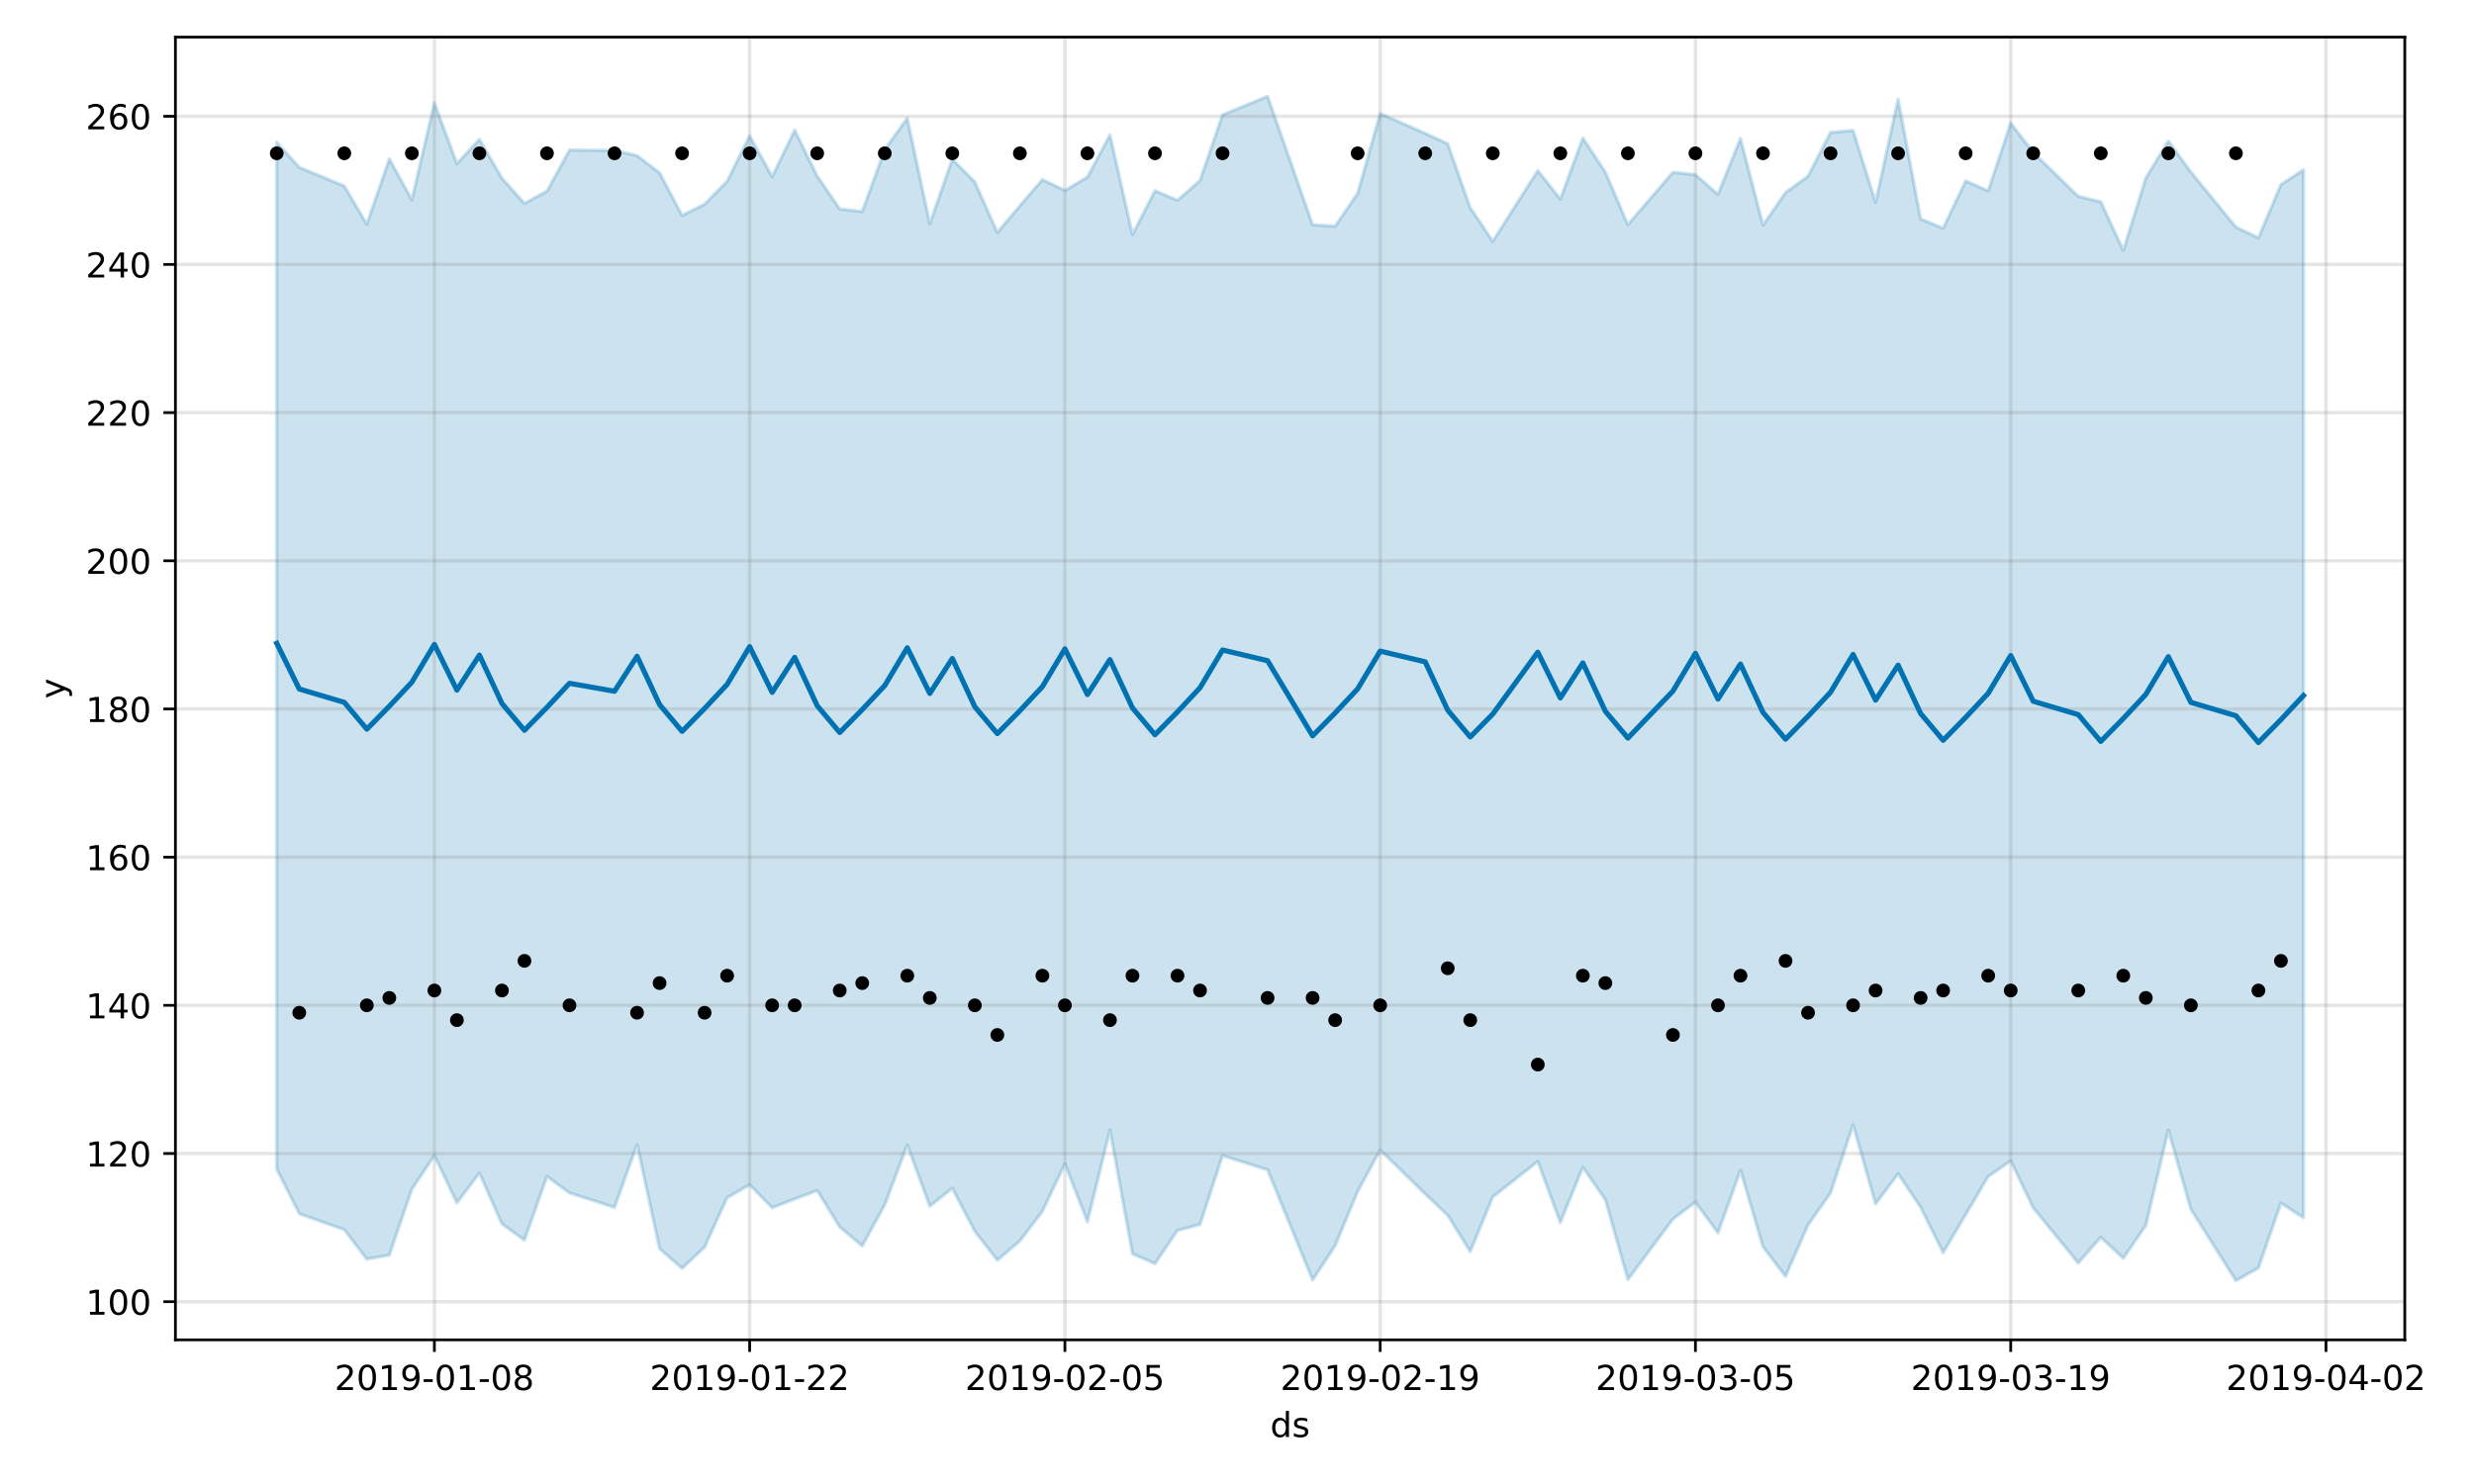 <?xml version="1.0" encoding="utf-8" standalone="no"?>
<!DOCTYPE svg PUBLIC "-//W3C//DTD SVG 1.1//EN"
  "http://www.w3.org/Graphics/SVG/1.1/DTD/svg11.dtd">
<!-- Created with matplotlib (https://matplotlib.org/) -->
<svg height="432pt" version="1.1" viewBox="0 0 720 432" width="720pt" xmlns="http://www.w3.org/2000/svg" xmlns:xlink="http://www.w3.org/1999/xlink">
 <defs>
  <style type="text/css">
*{stroke-linecap:butt;stroke-linejoin:round;}
  </style>
 </defs>
 <g id="figure_1">
  <g id="patch_1">
   <path d="M 0 432 
L 720 432 
L 720 0 
L 0 0 
z
" style="fill:#ffffff;"/>
  </g>
  <g id="axes_1">
   <g id="patch_2">
    <path d="M 51.05 390.04 
L 699.857 390.04 
L 699.857 10.8 
L 51.05 10.8 
z
" style="fill:#ffffff;"/>
   </g>
   <g id="PolyCollection_1">
    <defs>
     <path d="M 80.541 -390.599 
L 80.541 -91.666 
L 87.095 -78.669 
L 100.202 -74.015 
L 106.756 -65.456 
L 113.309 -66.637 
L 119.863 -85.812 
L 126.417 -95.586 
L 132.97 -81.804 
L 139.524 -90.515 
L 146.077 -75.706 
L 152.631 -70.991 
L 159.185 -89.521 
L 165.738 -84.736 
L 178.845 -80.502 
L 185.399 -98.783 
L 191.953 -68.517 
L 198.506 -62.762 
L 205.06 -68.943 
L 211.613 -83.329 
L 218.167 -87.105 
L 224.721 -80.421 
L 231.274 -82.951 
L 237.828 -85.428 
L 244.381 -74.797 
L 250.935 -69.297 
L 257.489 -81.256 
L 264.042 -98.657 
L 270.596 -80.857 
L 277.15 -86.088 
L 283.703 -73.542 
L 290.257 -65.124 
L 296.81 -70.745 
L 303.364 -79.372 
L 309.918 -93.196 
L 316.471 -76.318 
L 323.025 -103.005 
L 329.578 -67 
L 336.132 -64.153 
L 342.686 -73.814 
L 349.239 -75.531 
L 355.793 -95.587 
L 368.9 -91.453 
L 382.007 -59.358 
L 388.561 -69.341 
L 395.114 -85.128 
L 401.668 -97.212 
L 414.775 -84.432 
L 421.329 -78.208 
L 427.883 -67.633 
L 434.436 -83.557 
L 447.543 -93.868 
L 454.097 -76.094 
L 460.651 -92.175 
L 467.204 -82.777 
L 473.758 -59.481 
L 486.865 -77.107 
L 493.419 -82.041 
L 499.972 -73.097 
L 506.526 -91.3 
L 513.079 -69.052 
L 519.633 -60.444 
L 526.187 -75.392 
L 532.74 -84.73 
L 539.294 -104.54 
L 545.847 -81.524 
L 552.401 -90.29 
L 558.955 -80.546 
L 565.508 -67.334 
L 572.062 -78.414 
L 578.616 -89.499 
L 585.169 -94.068 
L 591.723 -80.388 
L 604.83 -64.31 
L 611.384 -71.81 
L 617.937 -65.7 
L 624.491 -75.254 
L 631.044 -103.01 
L 637.598 -79.967 
L 650.705 -59.198 
L 657.259 -62.87 
L 663.812 -81.783 
L 670.366 -77.49 
L 670.366 -382.582 
L 670.366 -382.582 
L 663.812 -378.272 
L 657.259 -362.772 
L 650.705 -365.905 
L 637.598 -381.937 
L 631.044 -390.95 
L 624.491 -380.182 
L 617.937 -359.092 
L 611.384 -373.268 
L 604.83 -374.848 
L 591.723 -387.63 
L 585.169 -396.169 
L 578.616 -376.459 
L 572.062 -379.339 
L 565.508 -365.543 
L 558.955 -368.278 
L 552.401 -403.127 
L 545.847 -373.137 
L 539.294 -394.033 
L 532.74 -393.457 
L 526.187 -380.724 
L 519.633 -375.933 
L 513.079 -366.472 
L 506.526 -391.687 
L 499.972 -375.427 
L 493.419 -381.149 
L 486.865 -381.839 
L 473.758 -366.621 
L 467.204 -381.888 
L 460.651 -391.809 
L 454.097 -374.047 
L 447.543 -382.344 
L 434.436 -361.768 
L 427.883 -371.536 
L 421.329 -390.141 
L 414.775 -393.179 
L 401.668 -398.957 
L 395.114 -375.721 
L 388.561 -366.142 
L 382.007 -366.599 
L 368.9 -403.962 
L 355.793 -398.565 
L 349.239 -379.465 
L 342.686 -373.699 
L 336.132 -376.49 
L 329.578 -363.734 
L 323.025 -392.734 
L 316.471 -380.451 
L 309.918 -376.577 
L 303.364 -379.72 
L 296.81 -372.098 
L 290.257 -364.32 
L 283.703 -379.034 
L 277.15 -385.639 
L 270.596 -366.889 
L 264.042 -397.612 
L 257.489 -388.46 
L 250.935 -370.437 
L 244.381 -371.175 
L 237.828 -380.761 
L 231.274 -394.129 
L 224.721 -380.553 
L 218.167 -392.497 
L 211.613 -379.25 
L 205.06 -372.567 
L 198.506 -369.283 
L 191.953 -381.676 
L 185.399 -386.696 
L 178.845 -388.206 
L 165.738 -388.306 
L 159.185 -376.382 
L 152.631 -372.771 
L 146.077 -380.151 
L 139.524 -391.427 
L 132.97 -384.362 
L 126.417 -402.081 
L 119.863 -373.811 
L 113.309 -385.757 
L 106.756 -366.727 
L 100.202 -377.869 
L 87.095 -383.28 
L 80.541 -390.599 
z
" id="mf30fad35d9" style="stroke:#0072b2;stroke-opacity:0.2;"/>
    </defs>
    <g clip-path="url(#pcf3562e321)">
     <use style="fill:#0072b2;fill-opacity:0.2;stroke:#0072b2;stroke-opacity:0.2;" x="0" xlink:href="#mf30fad35d9" y="432"/>
    </g>
   </g>
   <g id="matplotlib.axis_1">
    <g id="xtick_1">
     <g id="line2d_1">
      <path clip-path="url(#pcf3562e321)" d="M 126.417 390.04 
L 126.417 10.8 
" style="fill:none;stroke:#808080;stroke-linecap:square;stroke-opacity:0.2;"/>
     </g>
     <g id="line2d_2">
      <defs>
       <path d="M 0 0 
L 0 3.5 
" id="mc09f3dad41" style="stroke:#000000;stroke-width:0.8;"/>
      </defs>
      <g>
       <use style="stroke:#000000;stroke-width:0.8;" x="126.417" xlink:href="#mc09f3dad41" y="390.04"/>
      </g>
     </g>
     <g id="text_1">
      <!-- 2019-01-08 -->
      <defs>
       <path d="M 19.188 8.297 
L 53.609 8.297 
L 53.609 0 
L 7.328 0 
L 7.328 8.297 
Q 12.938 14.109 22.625 23.891 
Q 32.328 33.688 34.812 36.531 
Q 39.547 41.844 41.422 45.531 
Q 43.312 49.219 43.312 52.781 
Q 43.312 58.594 39.234 62.25 
Q 35.156 65.922 28.609 65.922 
Q 23.969 65.922 18.812 64.312 
Q 13.672 62.703 7.812 59.422 
L 7.812 69.391 
Q 13.766 71.781 18.938 73 
Q 24.125 74.219 28.422 74.219 
Q 39.75 74.219 46.484 68.547 
Q 53.219 62.891 53.219 53.422 
Q 53.219 48.922 51.531 44.891 
Q 49.859 40.875 45.406 35.406 
Q 44.188 33.984 37.641 27.219 
Q 31.109 20.453 19.188 8.297 
z
" id="DejaVuSans-50"/>
       <path d="M 31.781 66.406 
Q 24.172 66.406 20.328 58.906 
Q 16.5 51.422 16.5 36.375 
Q 16.5 21.391 20.328 13.891 
Q 24.172 6.391 31.781 6.391 
Q 39.453 6.391 43.281 13.891 
Q 47.125 21.391 47.125 36.375 
Q 47.125 51.422 43.281 58.906 
Q 39.453 66.406 31.781 66.406 
z
M 31.781 74.219 
Q 44.047 74.219 50.516 64.516 
Q 56.984 54.828 56.984 36.375 
Q 56.984 17.969 50.516 8.266 
Q 44.047 -1.422 31.781 -1.422 
Q 19.531 -1.422 13.062 8.266 
Q 6.594 17.969 6.594 36.375 
Q 6.594 54.828 13.062 64.516 
Q 19.531 74.219 31.781 74.219 
z
" id="DejaVuSans-48"/>
       <path d="M 12.406 8.297 
L 28.516 8.297 
L 28.516 63.922 
L 10.984 60.406 
L 10.984 69.391 
L 28.422 72.906 
L 38.281 72.906 
L 38.281 8.297 
L 54.391 8.297 
L 54.391 0 
L 12.406 0 
z
" id="DejaVuSans-49"/>
       <path d="M 10.984 1.516 
L 10.984 10.5 
Q 14.703 8.734 18.5 7.812 
Q 22.312 6.891 25.984 6.891 
Q 35.75 6.891 40.891 13.453 
Q 46.047 20.016 46.781 33.406 
Q 43.953 29.203 39.594 26.953 
Q 35.25 24.703 29.984 24.703 
Q 19.047 24.703 12.672 31.312 
Q 6.297 37.938 6.297 49.422 
Q 6.297 60.641 12.938 67.422 
Q 19.578 74.219 30.609 74.219 
Q 43.266 74.219 49.922 64.516 
Q 56.594 54.828 56.594 36.375 
Q 56.594 19.141 48.406 8.859 
Q 40.234 -1.422 26.422 -1.422 
Q 22.703 -1.422 18.891 -0.688 
Q 15.094 0.047 10.984 1.516 
z
M 30.609 32.422 
Q 37.25 32.422 41.125 36.953 
Q 45.016 41.5 45.016 49.422 
Q 45.016 57.281 41.125 61.844 
Q 37.25 66.406 30.609 66.406 
Q 23.969 66.406 20.094 61.844 
Q 16.219 57.281 16.219 49.422 
Q 16.219 41.5 20.094 36.953 
Q 23.969 32.422 30.609 32.422 
z
" id="DejaVuSans-57"/>
       <path d="M 4.891 31.391 
L 31.203 31.391 
L 31.203 23.391 
L 4.891 23.391 
z
" id="DejaVuSans-45"/>
       <path d="M 31.781 34.625 
Q 24.75 34.625 20.719 30.859 
Q 16.703 27.094 16.703 20.516 
Q 16.703 13.922 20.719 10.156 
Q 24.75 6.391 31.781 6.391 
Q 38.812 6.391 42.859 10.172 
Q 46.922 13.969 46.922 20.516 
Q 46.922 27.094 42.891 30.859 
Q 38.875 34.625 31.781 34.625 
z
M 21.922 38.812 
Q 15.578 40.375 12.031 44.719 
Q 8.5 49.078 8.5 55.328 
Q 8.5 64.062 14.719 69.141 
Q 20.953 74.219 31.781 74.219 
Q 42.672 74.219 48.875 69.141 
Q 55.078 64.062 55.078 55.328 
Q 55.078 49.078 51.531 44.719 
Q 48 40.375 41.703 38.812 
Q 48.828 37.156 52.797 32.312 
Q 56.781 27.484 56.781 20.516 
Q 56.781 9.906 50.312 4.234 
Q 43.844 -1.422 31.781 -1.422 
Q 19.734 -1.422 13.25 4.234 
Q 6.781 9.906 6.781 20.516 
Q 6.781 27.484 10.781 32.312 
Q 14.797 37.156 21.922 38.812 
z
M 18.312 54.391 
Q 18.312 48.734 21.844 45.562 
Q 25.391 42.391 31.781 42.391 
Q 38.141 42.391 41.719 45.562 
Q 45.312 48.734 45.312 54.391 
Q 45.312 60.062 41.719 63.234 
Q 38.141 66.406 31.781 66.406 
Q 25.391 66.406 21.844 63.234 
Q 18.312 60.062 18.312 54.391 
z
" id="DejaVuSans-56"/>
      </defs>
      <g transform="translate(97.359 404.638)scale(0.1 -0.1)">
       <use xlink:href="#DejaVuSans-50"/>
       <use x="63.623" xlink:href="#DejaVuSans-48"/>
       <use x="127.246" xlink:href="#DejaVuSans-49"/>
       <use x="190.869" xlink:href="#DejaVuSans-57"/>
       <use x="254.492" xlink:href="#DejaVuSans-45"/>
       <use x="290.576" xlink:href="#DejaVuSans-48"/>
       <use x="354.199" xlink:href="#DejaVuSans-49"/>
       <use x="417.822" xlink:href="#DejaVuSans-45"/>
       <use x="453.906" xlink:href="#DejaVuSans-48"/>
       <use x="517.529" xlink:href="#DejaVuSans-56"/>
      </g>
     </g>
    </g>
    <g id="xtick_2">
     <g id="line2d_3">
      <path clip-path="url(#pcf3562e321)" d="M 218.167 390.04 
L 218.167 10.8 
" style="fill:none;stroke:#808080;stroke-linecap:square;stroke-opacity:0.2;"/>
     </g>
     <g id="line2d_4">
      <g>
       <use style="stroke:#000000;stroke-width:0.8;" x="218.167" xlink:href="#mc09f3dad41" y="390.04"/>
      </g>
     </g>
     <g id="text_2">
      <!-- 2019-01-22 -->
      <g transform="translate(189.109 404.638)scale(0.1 -0.1)">
       <use xlink:href="#DejaVuSans-50"/>
       <use x="63.623" xlink:href="#DejaVuSans-48"/>
       <use x="127.246" xlink:href="#DejaVuSans-49"/>
       <use x="190.869" xlink:href="#DejaVuSans-57"/>
       <use x="254.492" xlink:href="#DejaVuSans-45"/>
       <use x="290.576" xlink:href="#DejaVuSans-48"/>
       <use x="354.199" xlink:href="#DejaVuSans-49"/>
       <use x="417.822" xlink:href="#DejaVuSans-45"/>
       <use x="453.906" xlink:href="#DejaVuSans-50"/>
       <use x="517.529" xlink:href="#DejaVuSans-50"/>
      </g>
     </g>
    </g>
    <g id="xtick_3">
     <g id="line2d_5">
      <path clip-path="url(#pcf3562e321)" d="M 309.918 390.04 
L 309.918 10.8 
" style="fill:none;stroke:#808080;stroke-linecap:square;stroke-opacity:0.2;"/>
     </g>
     <g id="line2d_6">
      <g>
       <use style="stroke:#000000;stroke-width:0.8;" x="309.918" xlink:href="#mc09f3dad41" y="390.04"/>
      </g>
     </g>
     <g id="text_3">
      <!-- 2019-02-05 -->
      <defs>
       <path d="M 10.797 72.906 
L 49.516 72.906 
L 49.516 64.594 
L 19.828 64.594 
L 19.828 46.734 
Q 21.969 47.469 24.109 47.828 
Q 26.266 48.188 28.422 48.188 
Q 40.625 48.188 47.75 41.5 
Q 54.891 34.812 54.891 23.391 
Q 54.891 11.625 47.562 5.094 
Q 40.234 -1.422 26.906 -1.422 
Q 22.312 -1.422 17.547 -0.641 
Q 12.797 0.141 7.719 1.703 
L 7.719 11.625 
Q 12.109 9.234 16.797 8.062 
Q 21.484 6.891 26.703 6.891 
Q 35.156 6.891 40.078 11.328 
Q 45.016 15.766 45.016 23.391 
Q 45.016 31 40.078 35.438 
Q 35.156 39.891 26.703 39.891 
Q 22.75 39.891 18.812 39.016 
Q 14.891 38.141 10.797 36.281 
z
" id="DejaVuSans-53"/>
      </defs>
      <g transform="translate(280.86 404.638)scale(0.1 -0.1)">
       <use xlink:href="#DejaVuSans-50"/>
       <use x="63.623" xlink:href="#DejaVuSans-48"/>
       <use x="127.246" xlink:href="#DejaVuSans-49"/>
       <use x="190.869" xlink:href="#DejaVuSans-57"/>
       <use x="254.492" xlink:href="#DejaVuSans-45"/>
       <use x="290.576" xlink:href="#DejaVuSans-48"/>
       <use x="354.199" xlink:href="#DejaVuSans-50"/>
       <use x="417.822" xlink:href="#DejaVuSans-45"/>
       <use x="453.906" xlink:href="#DejaVuSans-48"/>
       <use x="517.529" xlink:href="#DejaVuSans-53"/>
      </g>
     </g>
    </g>
    <g id="xtick_4">
     <g id="line2d_7">
      <path clip-path="url(#pcf3562e321)" d="M 401.668 390.04 
L 401.668 10.8 
" style="fill:none;stroke:#808080;stroke-linecap:square;stroke-opacity:0.2;"/>
     </g>
     <g id="line2d_8">
      <g>
       <use style="stroke:#000000;stroke-width:0.8;" x="401.668" xlink:href="#mc09f3dad41" y="390.04"/>
      </g>
     </g>
     <g id="text_4">
      <!-- 2019-02-19 -->
      <g transform="translate(372.61 404.638)scale(0.1 -0.1)">
       <use xlink:href="#DejaVuSans-50"/>
       <use x="63.623" xlink:href="#DejaVuSans-48"/>
       <use x="127.246" xlink:href="#DejaVuSans-49"/>
       <use x="190.869" xlink:href="#DejaVuSans-57"/>
       <use x="254.492" xlink:href="#DejaVuSans-45"/>
       <use x="290.576" xlink:href="#DejaVuSans-48"/>
       <use x="354.199" xlink:href="#DejaVuSans-50"/>
       <use x="417.822" xlink:href="#DejaVuSans-45"/>
       <use x="453.906" xlink:href="#DejaVuSans-49"/>
       <use x="517.529" xlink:href="#DejaVuSans-57"/>
      </g>
     </g>
    </g>
    <g id="xtick_5">
     <g id="line2d_9">
      <path clip-path="url(#pcf3562e321)" d="M 493.419 390.04 
L 493.419 10.8 
" style="fill:none;stroke:#808080;stroke-linecap:square;stroke-opacity:0.2;"/>
     </g>
     <g id="line2d_10">
      <g>
       <use style="stroke:#000000;stroke-width:0.8;" x="493.419" xlink:href="#mc09f3dad41" y="390.04"/>
      </g>
     </g>
     <g id="text_5">
      <!-- 2019-03-05 -->
      <defs>
       <path d="M 40.578 39.312 
Q 47.656 37.797 51.625 33 
Q 55.609 28.219 55.609 21.188 
Q 55.609 10.406 48.188 4.484 
Q 40.766 -1.422 27.094 -1.422 
Q 22.516 -1.422 17.656 -0.516 
Q 12.797 0.391 7.625 2.203 
L 7.625 11.719 
Q 11.719 9.328 16.594 8.109 
Q 21.484 6.891 26.812 6.891 
Q 36.078 6.891 40.938 10.547 
Q 45.797 14.203 45.797 21.188 
Q 45.797 27.641 41.281 31.266 
Q 36.766 34.906 28.719 34.906 
L 20.219 34.906 
L 20.219 43.016 
L 29.109 43.016 
Q 36.375 43.016 40.234 45.922 
Q 44.094 48.828 44.094 54.297 
Q 44.094 59.906 40.109 62.906 
Q 36.141 65.922 28.719 65.922 
Q 24.656 65.922 20.016 65.031 
Q 15.375 64.156 9.812 62.312 
L 9.812 71.094 
Q 15.438 72.656 20.344 73.438 
Q 25.25 74.219 29.594 74.219 
Q 40.828 74.219 47.359 69.109 
Q 53.906 64.016 53.906 55.328 
Q 53.906 49.266 50.438 45.094 
Q 46.969 40.922 40.578 39.312 
z
" id="DejaVuSans-51"/>
      </defs>
      <g transform="translate(464.361 404.638)scale(0.1 -0.1)">
       <use xlink:href="#DejaVuSans-50"/>
       <use x="63.623" xlink:href="#DejaVuSans-48"/>
       <use x="127.246" xlink:href="#DejaVuSans-49"/>
       <use x="190.869" xlink:href="#DejaVuSans-57"/>
       <use x="254.492" xlink:href="#DejaVuSans-45"/>
       <use x="290.576" xlink:href="#DejaVuSans-48"/>
       <use x="354.199" xlink:href="#DejaVuSans-51"/>
       <use x="417.822" xlink:href="#DejaVuSans-45"/>
       <use x="453.906" xlink:href="#DejaVuSans-48"/>
       <use x="517.529" xlink:href="#DejaVuSans-53"/>
      </g>
     </g>
    </g>
    <g id="xtick_6">
     <g id="line2d_11">
      <path clip-path="url(#pcf3562e321)" d="M 585.169 390.04 
L 585.169 10.8 
" style="fill:none;stroke:#808080;stroke-linecap:square;stroke-opacity:0.2;"/>
     </g>
     <g id="line2d_12">
      <g>
       <use style="stroke:#000000;stroke-width:0.8;" x="585.169" xlink:href="#mc09f3dad41" y="390.04"/>
      </g>
     </g>
     <g id="text_6">
      <!-- 2019-03-19 -->
      <g transform="translate(556.111 404.638)scale(0.1 -0.1)">
       <use xlink:href="#DejaVuSans-50"/>
       <use x="63.623" xlink:href="#DejaVuSans-48"/>
       <use x="127.246" xlink:href="#DejaVuSans-49"/>
       <use x="190.869" xlink:href="#DejaVuSans-57"/>
       <use x="254.492" xlink:href="#DejaVuSans-45"/>
       <use x="290.576" xlink:href="#DejaVuSans-48"/>
       <use x="354.199" xlink:href="#DejaVuSans-51"/>
       <use x="417.822" xlink:href="#DejaVuSans-45"/>
       <use x="453.906" xlink:href="#DejaVuSans-49"/>
       <use x="517.529" xlink:href="#DejaVuSans-57"/>
      </g>
     </g>
    </g>
    <g id="xtick_7">
     <g id="line2d_13">
      <path clip-path="url(#pcf3562e321)" d="M 676.92 390.04 
L 676.92 10.8 
" style="fill:none;stroke:#808080;stroke-linecap:square;stroke-opacity:0.2;"/>
     </g>
     <g id="line2d_14">
      <g>
       <use style="stroke:#000000;stroke-width:0.8;" x="676.92" xlink:href="#mc09f3dad41" y="390.04"/>
      </g>
     </g>
     <g id="text_7">
      <!-- 2019-04-02 -->
      <defs>
       <path d="M 37.797 64.312 
L 12.891 25.391 
L 37.797 25.391 
z
M 35.203 72.906 
L 47.609 72.906 
L 47.609 25.391 
L 58.016 25.391 
L 58.016 17.188 
L 47.609 17.188 
L 47.609 0 
L 37.797 0 
L 37.797 17.188 
L 4.891 17.188 
L 4.891 26.703 
z
" id="DejaVuSans-52"/>
      </defs>
      <g transform="translate(647.862 404.638)scale(0.1 -0.1)">
       <use xlink:href="#DejaVuSans-50"/>
       <use x="63.623" xlink:href="#DejaVuSans-48"/>
       <use x="127.246" xlink:href="#DejaVuSans-49"/>
       <use x="190.869" xlink:href="#DejaVuSans-57"/>
       <use x="254.492" xlink:href="#DejaVuSans-45"/>
       <use x="290.576" xlink:href="#DejaVuSans-48"/>
       <use x="354.199" xlink:href="#DejaVuSans-52"/>
       <use x="417.822" xlink:href="#DejaVuSans-45"/>
       <use x="453.906" xlink:href="#DejaVuSans-48"/>
       <use x="517.529" xlink:href="#DejaVuSans-50"/>
      </g>
     </g>
    </g>
    <g id="text_8">
     <!-- ds -->
     <defs>
      <path d="M 45.406 46.391 
L 45.406 75.984 
L 54.391 75.984 
L 54.391 0 
L 45.406 0 
L 45.406 8.203 
Q 42.578 3.328 38.25 0.953 
Q 33.938 -1.422 27.875 -1.422 
Q 17.969 -1.422 11.734 6.484 
Q 5.516 14.406 5.516 27.297 
Q 5.516 40.188 11.734 48.094 
Q 17.969 56 27.875 56 
Q 33.938 56 38.25 53.625 
Q 42.578 51.266 45.406 46.391 
z
M 14.797 27.297 
Q 14.797 17.391 18.875 11.75 
Q 22.953 6.109 30.078 6.109 
Q 37.203 6.109 41.297 11.75 
Q 45.406 17.391 45.406 27.297 
Q 45.406 37.203 41.297 42.844 
Q 37.203 48.484 30.078 48.484 
Q 22.953 48.484 18.875 42.844 
Q 14.797 37.203 14.797 27.297 
z
" id="DejaVuSans-100"/>
      <path d="M 44.281 53.078 
L 44.281 44.578 
Q 40.484 46.531 36.375 47.5 
Q 32.281 48.484 27.875 48.484 
Q 21.188 48.484 17.844 46.438 
Q 14.5 44.391 14.5 40.281 
Q 14.5 37.156 16.891 35.375 
Q 19.281 33.594 26.516 31.984 
L 29.594 31.297 
Q 39.156 29.25 43.188 25.516 
Q 47.219 21.781 47.219 15.094 
Q 47.219 7.469 41.188 3.016 
Q 35.156 -1.422 24.609 -1.422 
Q 20.219 -1.422 15.453 -0.562 
Q 10.688 0.297 5.422 2 
L 5.422 11.281 
Q 10.406 8.688 15.234 7.391 
Q 20.062 6.109 24.812 6.109 
Q 31.156 6.109 34.562 8.281 
Q 37.984 10.453 37.984 14.406 
Q 37.984 18.062 35.516 20.016 
Q 33.062 21.969 24.703 23.781 
L 21.578 24.516 
Q 13.234 26.266 9.516 29.906 
Q 5.812 33.547 5.812 39.891 
Q 5.812 47.609 11.281 51.797 
Q 16.75 56 26.812 56 
Q 31.781 56 36.172 55.266 
Q 40.578 54.547 44.281 53.078 
z
" id="DejaVuSans-115"/>
     </defs>
     <g transform="translate(369.675 418.317)scale(0.1 -0.1)">
      <use xlink:href="#DejaVuSans-100"/>
      <use x="63.477" xlink:href="#DejaVuSans-115"/>
     </g>
    </g>
   </g>
   <g id="matplotlib.axis_2">
    <g id="ytick_1">
     <g id="line2d_15">
      <path clip-path="url(#pcf3562e321)" d="M 51.05 378.924 
L 699.857 378.924 
" style="fill:none;stroke:#808080;stroke-linecap:square;stroke-opacity:0.2;"/>
     </g>
     <g id="line2d_16">
      <defs>
       <path d="M 0 0 
L -3.5 0 
" id="m1bf09a14fd" style="stroke:#000000;stroke-width:0.8;"/>
      </defs>
      <g>
       <use style="stroke:#000000;stroke-width:0.8;" x="51.05" xlink:href="#m1bf09a14fd" y="378.924"/>
      </g>
     </g>
     <g id="text_9">
      <!-- 100 -->
      <g transform="translate(24.962 382.723)scale(0.1 -0.1)">
       <use xlink:href="#DejaVuSans-49"/>
       <use x="63.623" xlink:href="#DejaVuSans-48"/>
       <use x="127.246" xlink:href="#DejaVuSans-48"/>
      </g>
     </g>
    </g>
    <g id="ytick_2">
     <g id="line2d_17">
      <path clip-path="url(#pcf3562e321)" d="M 51.05 335.789 
L 699.857 335.789 
" style="fill:none;stroke:#808080;stroke-linecap:square;stroke-opacity:0.2;"/>
     </g>
     <g id="line2d_18">
      <g>
       <use style="stroke:#000000;stroke-width:0.8;" x="51.05" xlink:href="#m1bf09a14fd" y="335.789"/>
      </g>
     </g>
     <g id="text_10">
      <!-- 120 -->
      <g transform="translate(24.962 339.588)scale(0.1 -0.1)">
       <use xlink:href="#DejaVuSans-49"/>
       <use x="63.623" xlink:href="#DejaVuSans-50"/>
       <use x="127.246" xlink:href="#DejaVuSans-48"/>
      </g>
     </g>
    </g>
    <g id="ytick_3">
     <g id="line2d_19">
      <path clip-path="url(#pcf3562e321)" d="M 51.05 292.654 
L 699.857 292.654 
" style="fill:none;stroke:#808080;stroke-linecap:square;stroke-opacity:0.2;"/>
     </g>
     <g id="line2d_20">
      <g>
       <use style="stroke:#000000;stroke-width:0.8;" x="51.05" xlink:href="#m1bf09a14fd" y="292.654"/>
      </g>
     </g>
     <g id="text_11">
      <!-- 140 -->
      <g transform="translate(24.962 296.454)scale(0.1 -0.1)">
       <use xlink:href="#DejaVuSans-49"/>
       <use x="63.623" xlink:href="#DejaVuSans-52"/>
       <use x="127.246" xlink:href="#DejaVuSans-48"/>
      </g>
     </g>
    </g>
    <g id="ytick_4">
     <g id="line2d_21">
      <path clip-path="url(#pcf3562e321)" d="M 51.05 249.52 
L 699.857 249.52 
" style="fill:none;stroke:#808080;stroke-linecap:square;stroke-opacity:0.2;"/>
     </g>
     <g id="line2d_22">
      <g>
       <use style="stroke:#000000;stroke-width:0.8;" x="51.05" xlink:href="#m1bf09a14fd" y="249.52"/>
      </g>
     </g>
     <g id="text_12">
      <!-- 160 -->
      <defs>
       <path d="M 33.016 40.375 
Q 26.375 40.375 22.484 35.828 
Q 18.609 31.297 18.609 23.391 
Q 18.609 15.531 22.484 10.953 
Q 26.375 6.391 33.016 6.391 
Q 39.656 6.391 43.531 10.953 
Q 47.406 15.531 47.406 23.391 
Q 47.406 31.297 43.531 35.828 
Q 39.656 40.375 33.016 40.375 
z
M 52.594 71.297 
L 52.594 62.312 
Q 48.875 64.062 45.094 64.984 
Q 41.312 65.922 37.594 65.922 
Q 27.828 65.922 22.672 59.328 
Q 17.531 52.734 16.797 39.406 
Q 19.672 43.656 24.016 45.922 
Q 28.375 48.188 33.594 48.188 
Q 44.578 48.188 50.953 41.516 
Q 57.328 34.859 57.328 23.391 
Q 57.328 12.156 50.688 5.359 
Q 44.047 -1.422 33.016 -1.422 
Q 20.359 -1.422 13.672 8.266 
Q 6.984 17.969 6.984 36.375 
Q 6.984 53.656 15.188 63.938 
Q 23.391 74.219 37.203 74.219 
Q 40.922 74.219 44.703 73.484 
Q 48.484 72.75 52.594 71.297 
z
" id="DejaVuSans-54"/>
      </defs>
      <g transform="translate(24.962 253.319)scale(0.1 -0.1)">
       <use xlink:href="#DejaVuSans-49"/>
       <use x="63.623" xlink:href="#DejaVuSans-54"/>
       <use x="127.246" xlink:href="#DejaVuSans-48"/>
      </g>
     </g>
    </g>
    <g id="ytick_5">
     <g id="line2d_23">
      <path clip-path="url(#pcf3562e321)" d="M 51.05 206.385 
L 699.857 206.385 
" style="fill:none;stroke:#808080;stroke-linecap:square;stroke-opacity:0.2;"/>
     </g>
     <g id="line2d_24">
      <g>
       <use style="stroke:#000000;stroke-width:0.8;" x="51.05" xlink:href="#m1bf09a14fd" y="206.385"/>
      </g>
     </g>
     <g id="text_13">
      <!-- 180 -->
      <g transform="translate(24.962 210.184)scale(0.1 -0.1)">
       <use xlink:href="#DejaVuSans-49"/>
       <use x="63.623" xlink:href="#DejaVuSans-56"/>
       <use x="127.246" xlink:href="#DejaVuSans-48"/>
      </g>
     </g>
    </g>
    <g id="ytick_6">
     <g id="line2d_25">
      <path clip-path="url(#pcf3562e321)" d="M 51.05 163.25 
L 699.857 163.25 
" style="fill:none;stroke:#808080;stroke-linecap:square;stroke-opacity:0.2;"/>
     </g>
     <g id="line2d_26">
      <g>
       <use style="stroke:#000000;stroke-width:0.8;" x="51.05" xlink:href="#m1bf09a14fd" y="163.25"/>
      </g>
     </g>
     <g id="text_14">
      <!-- 200 -->
      <g transform="translate(24.962 167.049)scale(0.1 -0.1)">
       <use xlink:href="#DejaVuSans-50"/>
       <use x="63.623" xlink:href="#DejaVuSans-48"/>
       <use x="127.246" xlink:href="#DejaVuSans-48"/>
      </g>
     </g>
    </g>
    <g id="ytick_7">
     <g id="line2d_27">
      <path clip-path="url(#pcf3562e321)" d="M 51.05 120.115 
L 699.857 120.115 
" style="fill:none;stroke:#808080;stroke-linecap:square;stroke-opacity:0.2;"/>
     </g>
     <g id="line2d_28">
      <g>
       <use style="stroke:#000000;stroke-width:0.8;" x="51.05" xlink:href="#m1bf09a14fd" y="120.115"/>
      </g>
     </g>
     <g id="text_15">
      <!-- 220 -->
      <g transform="translate(24.962 123.914)scale(0.1 -0.1)">
       <use xlink:href="#DejaVuSans-50"/>
       <use x="63.623" xlink:href="#DejaVuSans-50"/>
       <use x="127.246" xlink:href="#DejaVuSans-48"/>
      </g>
     </g>
    </g>
    <g id="ytick_8">
     <g id="line2d_29">
      <path clip-path="url(#pcf3562e321)" d="M 51.05 76.98 
L 699.857 76.98 
" style="fill:none;stroke:#808080;stroke-linecap:square;stroke-opacity:0.2;"/>
     </g>
     <g id="line2d_30">
      <g>
       <use style="stroke:#000000;stroke-width:0.8;" x="51.05" xlink:href="#m1bf09a14fd" y="76.98"/>
      </g>
     </g>
     <g id="text_16">
      <!-- 240 -->
      <g transform="translate(24.962 80.78)scale(0.1 -0.1)">
       <use xlink:href="#DejaVuSans-50"/>
       <use x="63.623" xlink:href="#DejaVuSans-52"/>
       <use x="127.246" xlink:href="#DejaVuSans-48"/>
      </g>
     </g>
    </g>
    <g id="ytick_9">
     <g id="line2d_31">
      <path clip-path="url(#pcf3562e321)" d="M 51.05 33.846 
L 699.857 33.846 
" style="fill:none;stroke:#808080;stroke-linecap:square;stroke-opacity:0.2;"/>
     </g>
     <g id="line2d_32">
      <g>
       <use style="stroke:#000000;stroke-width:0.8;" x="51.05" xlink:href="#m1bf09a14fd" y="33.846"/>
      </g>
     </g>
     <g id="text_17">
      <!-- 260 -->
      <g transform="translate(24.962 37.645)scale(0.1 -0.1)">
       <use xlink:href="#DejaVuSans-50"/>
       <use x="63.623" xlink:href="#DejaVuSans-54"/>
       <use x="127.246" xlink:href="#DejaVuSans-48"/>
      </g>
     </g>
    </g>
    <g id="text_18">
     <!-- y -->
     <defs>
      <path d="M 32.172 -5.078 
Q 28.375 -14.844 24.75 -17.812 
Q 21.141 -20.797 15.094 -20.797 
L 7.906 -20.797 
L 7.906 -13.281 
L 13.188 -13.281 
Q 16.891 -13.281 18.938 -11.516 
Q 21 -9.766 23.484 -3.219 
L 25.094 0.875 
L 2.984 54.688 
L 12.5 54.688 
L 29.594 11.922 
L 46.688 54.688 
L 56.203 54.688 
z
" id="DejaVuSans-121"/>
     </defs>
     <g transform="translate(18.883 203.379)rotate(-90)scale(0.1 -0.1)">
      <use xlink:href="#DejaVuSans-121"/>
     </g>
    </g>
   </g>
   <g id="line2d_33">
    <defs>
     <path d="M 0 1.5 
C 0.398 1.5 0.779 1.342 1.061 1.061 
C 1.342 0.779 1.5 0.398 1.5 0 
C 1.5 -0.398 1.342 -0.779 1.061 -1.061 
C 0.779 -1.342 0.398 -1.5 0 -1.5 
C -0.398 -1.5 -0.779 -1.342 -1.061 -1.061 
C -1.342 -0.779 -1.5 -0.398 -1.5 0 
C -1.5 0.398 -1.342 0.779 -1.061 1.061 
C -0.779 1.342 -0.398 1.5 0 1.5 
z
" id="m3d7851c03e" style="stroke:#000000;"/>
    </defs>
    <g clip-path="url(#pcf3562e321)">
     <use style="stroke:#000000;" x="80.541" xlink:href="#m3d7851c03e" y="44.629"/>
     <use style="stroke:#000000;" x="87.095" xlink:href="#m3d7851c03e" y="294.811"/>
     <use style="stroke:#000000;" x="100.202" xlink:href="#m3d7851c03e" y="44.629"/>
     <use style="stroke:#000000;" x="106.756" xlink:href="#m3d7851c03e" y="292.654"/>
     <use style="stroke:#000000;" x="113.309" xlink:href="#m3d7851c03e" y="290.498"/>
     <use style="stroke:#000000;" x="119.863" xlink:href="#m3d7851c03e" y="44.629"/>
     <use style="stroke:#000000;" x="126.417" xlink:href="#m3d7851c03e" y="288.341"/>
     <use style="stroke:#000000;" x="132.97" xlink:href="#m3d7851c03e" y="296.968"/>
     <use style="stroke:#000000;" x="139.524" xlink:href="#m3d7851c03e" y="44.629"/>
     <use style="stroke:#000000;" x="146.077" xlink:href="#m3d7851c03e" y="288.341"/>
     <use style="stroke:#000000;" x="152.631" xlink:href="#m3d7851c03e" y="279.714"/>
     <use style="stroke:#000000;" x="159.185" xlink:href="#m3d7851c03e" y="44.629"/>
     <use style="stroke:#000000;" x="165.738" xlink:href="#m3d7851c03e" y="292.654"/>
     <use style="stroke:#000000;" x="178.845" xlink:href="#m3d7851c03e" y="44.629"/>
     <use style="stroke:#000000;" x="185.399" xlink:href="#m3d7851c03e" y="294.811"/>
     <use style="stroke:#000000;" x="191.953" xlink:href="#m3d7851c03e" y="286.184"/>
     <use style="stroke:#000000;" x="198.506" xlink:href="#m3d7851c03e" y="44.629"/>
     <use style="stroke:#000000;" x="205.06" xlink:href="#m3d7851c03e" y="294.811"/>
     <use style="stroke:#000000;" x="211.613" xlink:href="#m3d7851c03e" y="284.027"/>
     <use style="stroke:#000000;" x="218.167" xlink:href="#m3d7851c03e" y="44.629"/>
     <use style="stroke:#000000;" x="224.721" xlink:href="#m3d7851c03e" y="292.654"/>
     <use style="stroke:#000000;" x="231.274" xlink:href="#m3d7851c03e" y="292.654"/>
     <use style="stroke:#000000;" x="237.828" xlink:href="#m3d7851c03e" y="44.629"/>
     <use style="stroke:#000000;" x="244.381" xlink:href="#m3d7851c03e" y="288.341"/>
     <use style="stroke:#000000;" x="250.935" xlink:href="#m3d7851c03e" y="286.184"/>
     <use style="stroke:#000000;" x="257.489" xlink:href="#m3d7851c03e" y="44.629"/>
     <use style="stroke:#000000;" x="264.042" xlink:href="#m3d7851c03e" y="284.027"/>
     <use style="stroke:#000000;" x="270.596" xlink:href="#m3d7851c03e" y="290.498"/>
     <use style="stroke:#000000;" x="277.15" xlink:href="#m3d7851c03e" y="44.629"/>
     <use style="stroke:#000000;" x="283.703" xlink:href="#m3d7851c03e" y="292.654"/>
     <use style="stroke:#000000;" x="290.257" xlink:href="#m3d7851c03e" y="301.281"/>
     <use style="stroke:#000000;" x="296.81" xlink:href="#m3d7851c03e" y="44.629"/>
     <use style="stroke:#000000;" x="303.364" xlink:href="#m3d7851c03e" y="284.027"/>
     <use style="stroke:#000000;" x="309.918" xlink:href="#m3d7851c03e" y="292.654"/>
     <use style="stroke:#000000;" x="316.471" xlink:href="#m3d7851c03e" y="44.629"/>
     <use style="stroke:#000000;" x="323.025" xlink:href="#m3d7851c03e" y="296.968"/>
     <use style="stroke:#000000;" x="329.578" xlink:href="#m3d7851c03e" y="284.027"/>
     <use style="stroke:#000000;" x="336.132" xlink:href="#m3d7851c03e" y="44.629"/>
     <use style="stroke:#000000;" x="342.686" xlink:href="#m3d7851c03e" y="284.027"/>
     <use style="stroke:#000000;" x="349.239" xlink:href="#m3d7851c03e" y="288.341"/>
     <use style="stroke:#000000;" x="355.793" xlink:href="#m3d7851c03e" y="44.629"/>
     <use style="stroke:#000000;" x="368.9" xlink:href="#m3d7851c03e" y="290.498"/>
     <use style="stroke:#000000;" x="382.007" xlink:href="#m3d7851c03e" y="290.498"/>
     <use style="stroke:#000000;" x="388.561" xlink:href="#m3d7851c03e" y="296.968"/>
     <use style="stroke:#000000;" x="395.114" xlink:href="#m3d7851c03e" y="44.629"/>
     <use style="stroke:#000000;" x="401.668" xlink:href="#m3d7851c03e" y="292.654"/>
     <use style="stroke:#000000;" x="414.775" xlink:href="#m3d7851c03e" y="44.629"/>
     <use style="stroke:#000000;" x="421.329" xlink:href="#m3d7851c03e" y="281.871"/>
     <use style="stroke:#000000;" x="427.883" xlink:href="#m3d7851c03e" y="296.968"/>
     <use style="stroke:#000000;" x="434.436" xlink:href="#m3d7851c03e" y="44.629"/>
     <use style="stroke:#000000;" x="447.543" xlink:href="#m3d7851c03e" y="309.908"/>
     <use style="stroke:#000000;" x="454.097" xlink:href="#m3d7851c03e" y="44.629"/>
     <use style="stroke:#000000;" x="460.651" xlink:href="#m3d7851c03e" y="284.027"/>
     <use style="stroke:#000000;" x="467.204" xlink:href="#m3d7851c03e" y="286.184"/>
     <use style="stroke:#000000;" x="473.758" xlink:href="#m3d7851c03e" y="44.629"/>
     <use style="stroke:#000000;" x="486.865" xlink:href="#m3d7851c03e" y="301.281"/>
     <use style="stroke:#000000;" x="493.419" xlink:href="#m3d7851c03e" y="44.629"/>
     <use style="stroke:#000000;" x="499.972" xlink:href="#m3d7851c03e" y="292.654"/>
     <use style="stroke:#000000;" x="506.526" xlink:href="#m3d7851c03e" y="284.027"/>
     <use style="stroke:#000000;" x="513.079" xlink:href="#m3d7851c03e" y="44.629"/>
     <use style="stroke:#000000;" x="519.633" xlink:href="#m3d7851c03e" y="279.714"/>
     <use style="stroke:#000000;" x="526.187" xlink:href="#m3d7851c03e" y="294.811"/>
     <use style="stroke:#000000;" x="532.74" xlink:href="#m3d7851c03e" y="44.629"/>
     <use style="stroke:#000000;" x="539.294" xlink:href="#m3d7851c03e" y="292.654"/>
     <use style="stroke:#000000;" x="545.847" xlink:href="#m3d7851c03e" y="288.341"/>
     <use style="stroke:#000000;" x="552.401" xlink:href="#m3d7851c03e" y="44.629"/>
     <use style="stroke:#000000;" x="558.955" xlink:href="#m3d7851c03e" y="290.498"/>
     <use style="stroke:#000000;" x="565.508" xlink:href="#m3d7851c03e" y="288.341"/>
     <use style="stroke:#000000;" x="572.062" xlink:href="#m3d7851c03e" y="44.629"/>
     <use style="stroke:#000000;" x="578.616" xlink:href="#m3d7851c03e" y="284.027"/>
     <use style="stroke:#000000;" x="585.169" xlink:href="#m3d7851c03e" y="288.341"/>
     <use style="stroke:#000000;" x="591.723" xlink:href="#m3d7851c03e" y="44.629"/>
     <use style="stroke:#000000;" x="604.83" xlink:href="#m3d7851c03e" y="288.341"/>
     <use style="stroke:#000000;" x="611.384" xlink:href="#m3d7851c03e" y="44.629"/>
     <use style="stroke:#000000;" x="617.937" xlink:href="#m3d7851c03e" y="284.027"/>
     <use style="stroke:#000000;" x="624.491" xlink:href="#m3d7851c03e" y="290.498"/>
     <use style="stroke:#000000;" x="631.044" xlink:href="#m3d7851c03e" y="44.629"/>
     <use style="stroke:#000000;" x="637.598" xlink:href="#m3d7851c03e" y="292.654"/>
     <use style="stroke:#000000;" x="650.705" xlink:href="#m3d7851c03e" y="44.629"/>
     <use style="stroke:#000000;" x="657.259" xlink:href="#m3d7851c03e" y="288.341"/>
     <use style="stroke:#000000;" x="663.812" xlink:href="#m3d7851c03e" y="279.714"/>
    </g>
   </g>
   <g id="line2d_34">
    <path clip-path="url(#pcf3562e321)" d="M 80.541 187.274 
L 87.095 200.571 
L 100.202 204.461 
L 106.756 212.259 
L 113.309 205.593 
L 119.863 198.589 
L 126.417 187.598 
L 132.97 200.895 
L 139.524 190.714 
L 146.077 204.785 
L 152.631 212.584 
L 159.185 205.917 
L 165.738 198.914 
L 178.845 201.22 
L 185.399 191.038 
L 191.953 205.11 
L 198.506 212.908 
L 205.06 206.242 
L 211.613 199.238 
L 218.167 188.247 
L 224.721 201.544 
L 231.274 191.363 
L 237.828 205.434 
L 244.381 213.232 
L 250.935 206.566 
L 257.489 199.563 
L 264.042 188.571 
L 270.596 201.868 
L 277.15 191.687 
L 283.703 205.758 
L 290.257 213.557 
L 296.81 206.89 
L 303.364 199.887 
L 309.918 188.896 
L 316.471 202.193 
L 323.025 192.012 
L 329.578 206.083 
L 336.132 213.881 
L 342.686 207.215 
L 349.239 200.211 
L 355.793 189.22 
L 368.9 192.336 
L 382.007 214.206 
L 388.561 207.539 
L 395.114 200.536 
L 401.668 189.544 
L 414.775 192.66 
L 421.329 206.732 
L 427.883 214.53 
L 434.436 207.864 
L 447.543 189.869 
L 454.097 203.166 
L 460.651 192.985 
L 467.204 207.056 
L 473.758 214.854 
L 486.865 201.184 
L 493.419 190.193 
L 499.972 203.49 
L 506.526 193.309 
L 513.079 207.38 
L 519.633 215.179 
L 526.187 208.512 
L 532.74 201.509 
L 539.294 190.518 
L 545.847 203.815 
L 552.401 193.634 
L 558.955 207.705 
L 565.508 215.503 
L 572.062 208.837 
L 578.616 201.833 
L 585.169 190.842 
L 591.723 204.139 
L 604.83 208.029 
L 611.384 215.828 
L 617.937 209.161 
L 624.491 202.158 
L 631.044 191.166 
L 637.598 204.464 
L 650.705 208.354 
L 657.259 216.152 
L 663.812 209.486 
L 670.366 202.482 
" style="fill:none;stroke:#0072b2;stroke-linecap:square;stroke-width:1.5;"/>
   </g>
   <g id="patch_3">
    <path d="M 51.05 390.04 
L 51.05 10.8 
" style="fill:none;stroke:#000000;stroke-linecap:square;stroke-linejoin:miter;stroke-width:0.8;"/>
   </g>
   <g id="patch_4">
    <path d="M 699.857 390.04 
L 699.857 10.8 
" style="fill:none;stroke:#000000;stroke-linecap:square;stroke-linejoin:miter;stroke-width:0.8;"/>
   </g>
   <g id="patch_5">
    <path d="M 51.05 390.04 
L 699.857 390.04 
" style="fill:none;stroke:#000000;stroke-linecap:square;stroke-linejoin:miter;stroke-width:0.8;"/>
   </g>
   <g id="patch_6">
    <path d="M 51.05 10.8 
L 699.857 10.8 
" style="fill:none;stroke:#000000;stroke-linecap:square;stroke-linejoin:miter;stroke-width:0.8;"/>
   </g>
  </g>
 </g>
 <defs>
  <clipPath id="pcf3562e321">
   <rect height="379.24" width="648.807" x="51.05" y="10.8"/>
  </clipPath>
 </defs>
</svg>
